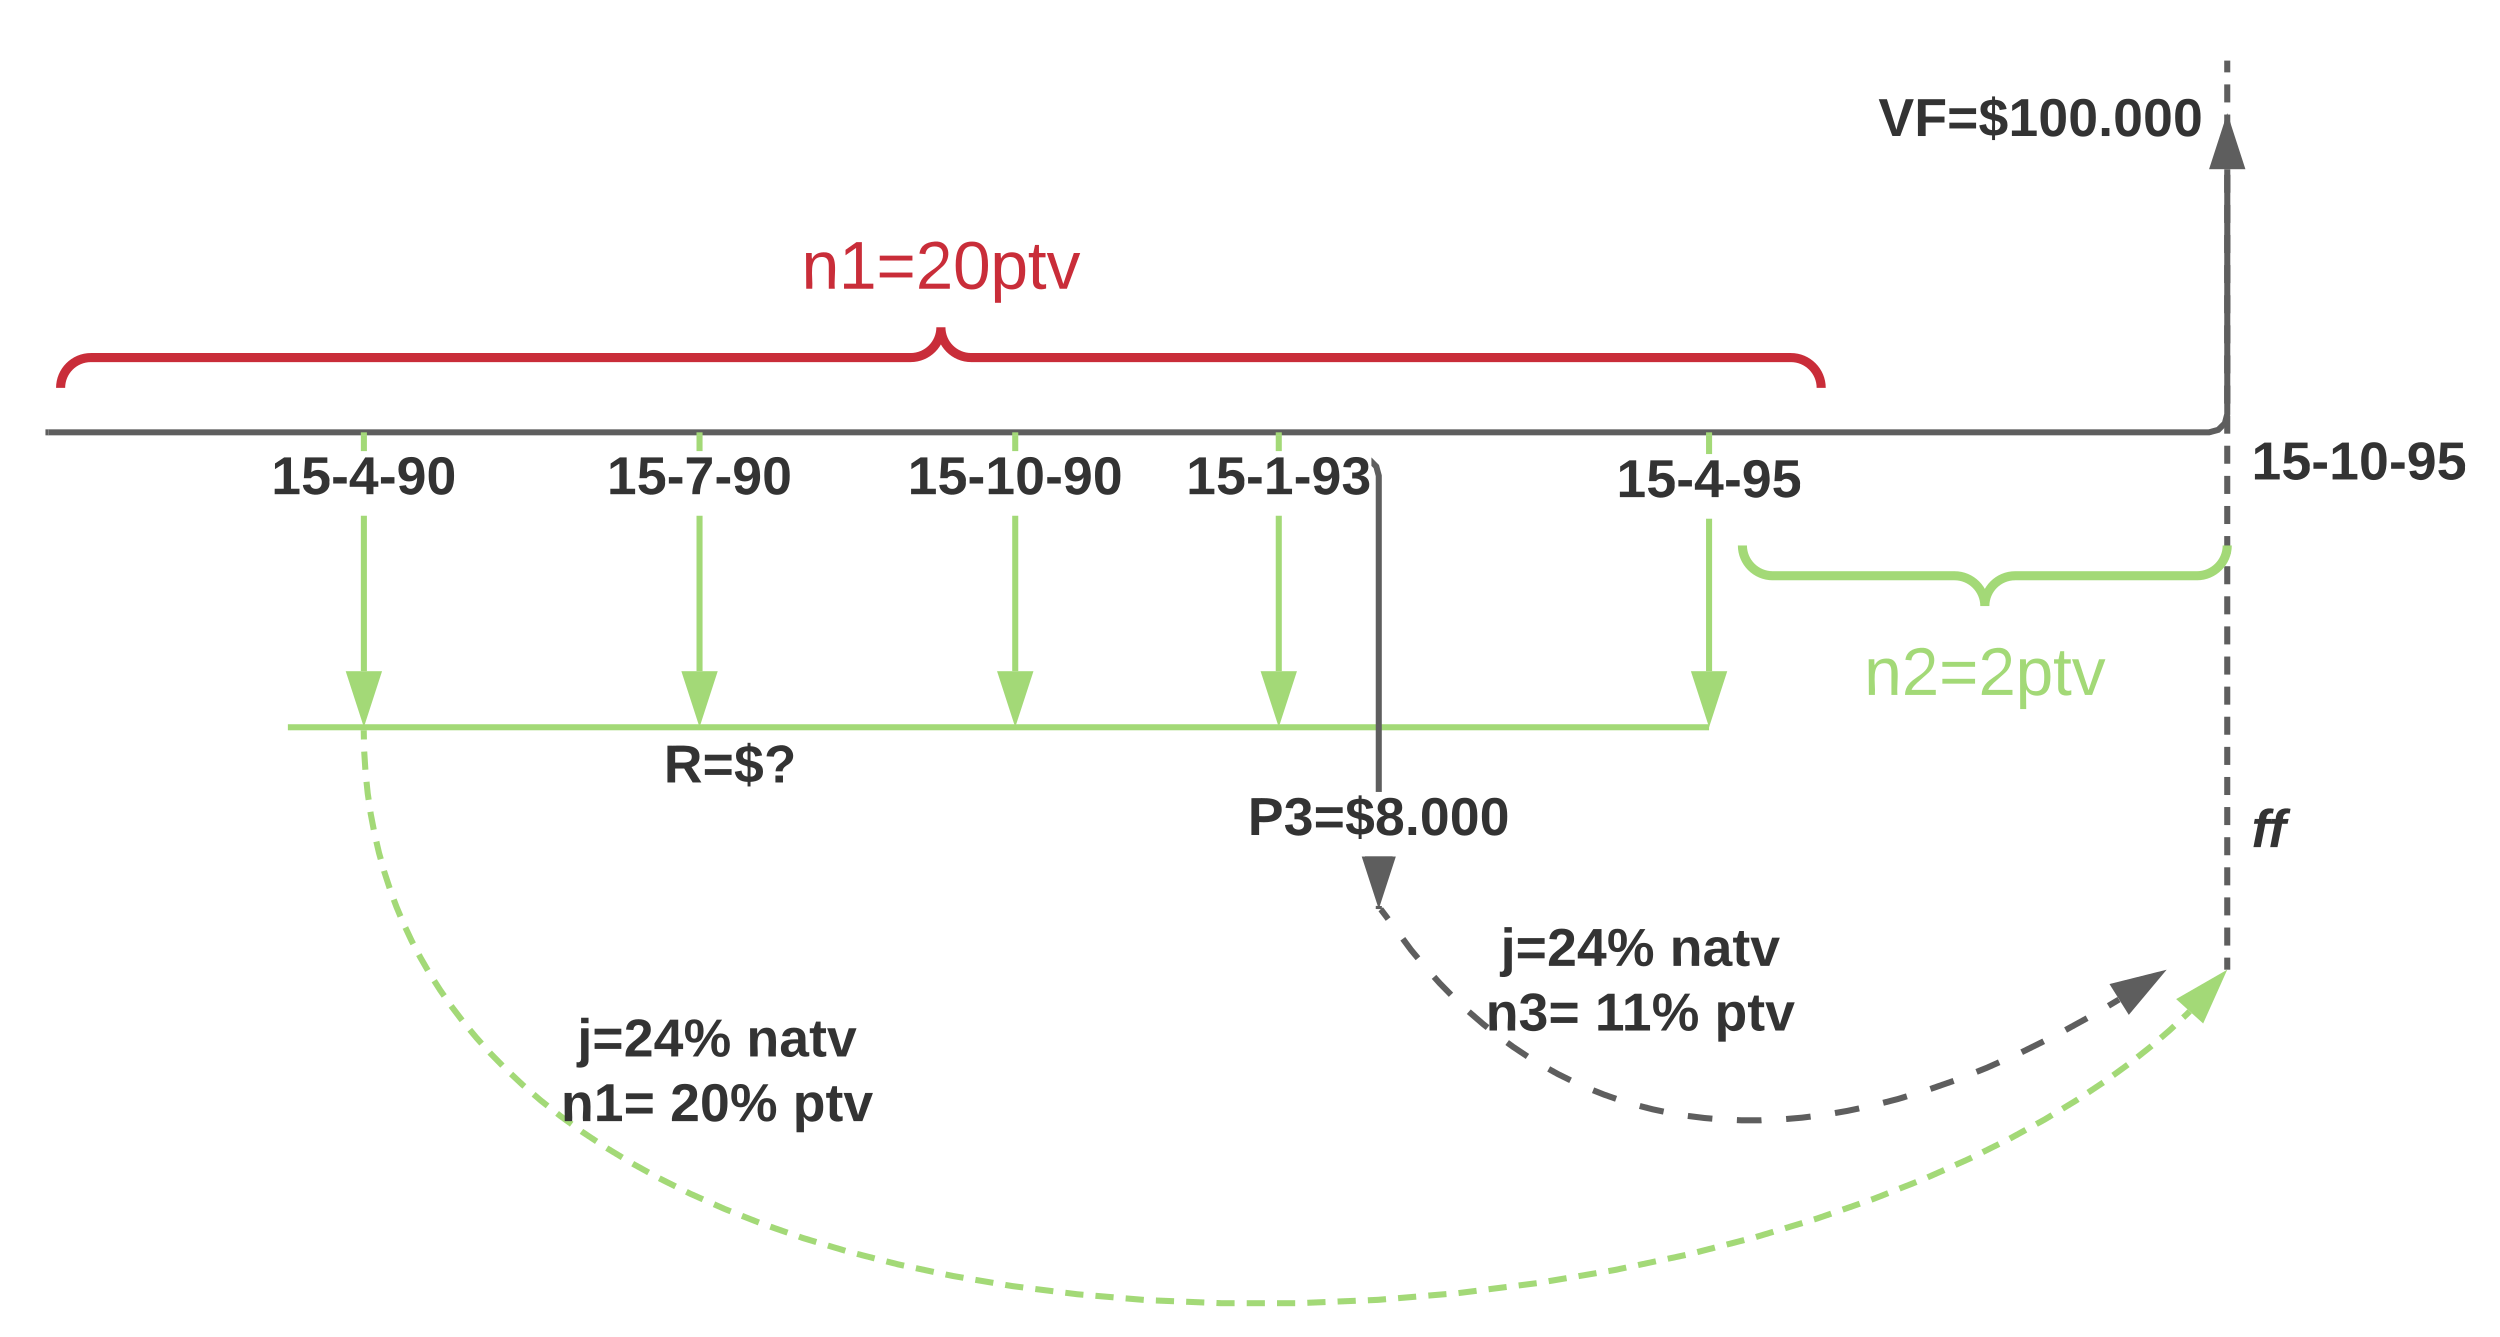 <svg xmlns="http://www.w3.org/2000/svg" xmlns:xlink="http://www.w3.org/1999/xlink" xmlns:lucid="lucid" width="825.01" height="441.06"><g transform="translate(-405 -100)" lucid:page-tab-id="0_0"><path d="M0 0h1870.4v1323.2H0z" fill="#fff"/><path d="M1141 236.8l-.92 3.4-2.53 2.54-3.42.93H421v-2h712.87l2.64-.72 1.8-1.77.7-2.65v-80.7h2z" fill="#5e5e5e"/><path d="M421.03 243.67H420v-2h1.03zM1144.64 154.84h-9.28l4.64-14.27z" fill="#5e5e5e"/><path d="M1146 155.84h-12l6-18.5zm-9.26-2h6.52L1140 143.8z" fill="#5e5e5e"/><path d="M526.08 321.5h-2v-51.3h2zm0-72.63h-2v-5.2h2z" fill="#a3d977"/><path d="M526.08 243.7h-2v-1.03h2zM525.08 336.76l-4.63-14.26h9.27z" fill="#a3d977"/><path d="M525.08 340l-6-18.5h12zm-3.26-16.5l3.26 10.03 3.26-10.03z" fill="#a3d977"/><use xlink:href="#a" transform="matrix(1,0,0,1,494.514,248.871) translate(0.005 14.222)"/><path d="M636.85 321.5h-2v-51.3h2zm0-72.63h-2v-5.2h2z" fill="#a3d977"/><path d="M636.85 243.7h-2v-1.03h2zM635.85 336.76l-4.64-14.26h9.28z" fill="#a3d977"/><path d="M635.85 340l-6-18.5h12zm-3.26-16.5l3.25 10.03 3.26-10.03z" fill="#a3d977"/><use xlink:href="#b" transform="matrix(1,0,0,1,605.279,248.871) translate(0.005 14.222)"/><path d="M741.03 321.5h-2v-51.3h2zm0-72.63h-2v-5.2h2z" fill="#a3d977"/><path d="M741.03 243.7h-2v-1.03h2zM740.03 336.76l-4.63-14.26h9.27z" fill="#a3d977"/><path d="M740.03 340l-6-18.5h12.02zm-3.25-16.5l3.25 10.03 3.26-10.03z" fill="#a3d977"/><use xlink:href="#c" transform="matrix(1,0,0,1,704.528,248.871) translate(0.005 14.222)"/><path d="M828 321.5h-2v-51.3h2zm0-72.63h-2v-5.2h2z" fill="#a3d977"/><path d="M828 243.7h-2v-1.03h2zM827 336.76l-4.64-14.26h9.28z" fill="#a3d977"/><path d="M827 340l-6-18.5h12zm-3.26-16.5l3.26 10.03 3.26-10.03z" fill="#a3d977"/><use xlink:href="#d" transform="matrix(1,0,0,1,796.432,248.871) translate(0.005 14.222)"/><path d="M968 341H501v-2h467z" fill="#a3d977"/><path d="M501.03 341H500v-2h1.03zM969 341h-1.03v-2H969z" fill="#a3d977"/><use xlink:href="#e" transform="matrix(1,0,0,1,624.074,344) translate(0.005 14.222)"/><path d="M1140 419v-2.98m0-3.97v-5.96m0-4v-5.95m0-3.97v-5.96m0-3.97v-5.96m0-4v-5.95m0-3.97v-5.96m0-3.97v-5.96m0-4v-5.95m0-3.97v-5.96m0-3.97v-5.96m0-4v-5.95m0-3.97v-5.96m0-3.97v-5.96m0-4v-5.95m0-3.97v-5.96m0-3.97v-5.96m0-4v-5.95m0-3.97v-5.96m0-3.97v-5.96m0-4v-5.95m0-3.97v-5.96m0-3.97v-5.96m0-4v-5.95m0-3.97v-5.96m0-3.97v-5.96m0-4v-5.95m0-3.97v-5.96m0-3.97v-5.96m0-4v-5.95m0-3.97V121M1140 418.97V420M1140 121.03V120" stroke="#5e5e5e" stroke-width="2" fill="none"/><use xlink:href="#f" transform="matrix(1,0,0,1,1148,365.333) translate(0.005 14.222)"/><use xlink:href="#g" transform="matrix(1,0,0,1,1148,244) translate(0.005 14.222)"/><use xlink:href="#h" transform="matrix(1,0,0,1,1024.889,130.667) translate(0.005 14.222)"/><g fill="none"><path d="M431 228c-3.3 0-6-2.7-6-6v-96c0-3.3 2.7-6 6-6h569c3.3 0 6 2.7 6 6v96c0 3.3-2.7 6-6 6z"/><path d="M1006 228c0-5.52-4.48-10-10-10H725.5c-5.52 0-10-4.48-10-10 0 5.52-4.48 10-10 10H435c-5.52 0-10 4.48-10 10" stroke="#c92d39" stroke-width="3"/></g><path d="M595.5 166c0-3.3 2.7-6 6-6h228c3.3 0 6 2.7 6 6v48c0 3.3-2.7 6-6 6h-228c-3.3 0-6-2.7-6-6z" stroke="#000" stroke-opacity="0" stroke-width="3" fill="#fff" fill-opacity="0"/><use xlink:href="#i" transform="matrix(1,0,0,1,600.5,165) translate(69.012 30.278)"/><path d="M970 321.5h-2v-50.32h2zm0-71.66h-2v-6.17h2z" fill="#a3d977"/><path d="M970 243.7h-2v-1.03h2zM969 336.76l-4.64-14.26h9.28z" fill="#a3d977"/><path d="M969 340l-6-18.5h12zm-3.26-16.5l3.26 10.03 3.26-10.03z" fill="#a3d977"/><use xlink:href="#j" transform="matrix(1,0,0,1,938.432,249.844) translate(0.005 14.222)"/><path d="M807.92 529.06h4.5v2h-4.54l-1.5-.07.1-2zm14.5 2h-6v-2h6zm10 0h-6v-2h6zm10.04-.38l-6 .25-.08-2 6-.25zm-40-1.85l-.07 2-6-.25.08-2zm50 1.43l-6 .25-.1-2 6-.24zm-59.98-1.85l-.08 2-6-.24.08-2zm70 1.32l-2.65.23-3.38.14-.1-2 3.36-.15 2.6-.22zm-79.95-1.76l-.16 2-5.98-.5.15-2zm89.9.93l-5.97.5-.17-2 5.97-.5zm-99.86-1.78l-.17 2-5.98-.5.17-2zm109.84.93l-5.97.5-.17-2 5.98-.5zm-121.8-1.93l2 .17-.16 1.98-2.05-.17-3.97-.5.25-1.97zm131.8.84l-5.97.75-.25-1.97 5.96-.76zm-139.7-1.83l-.24 1.98-5.95-.74.26-1.98zm149.6.57l-5.95.76-.25-2 5.96-.74zm-163.04-2.27l3.53.45-.26 1.98-3.57-.45-2.4-.4.33-1.97zm172.97 1.02l-5.95.75-.25-1.98 5.95-.75zm-179.28-2.08l-.33 1.97-5.92-1 .33-1.97zm189.18.42l-5.9 1-.35-1.98 5.92-1zm-202.53-2.7l3.5.6-.34 1.97-3.53-.6-2.4-.5.4-1.96zm212.4 1.03l-5.92 1-.34-1.97 5.92-1zm-218.68-2.35l-.4 1.96-5.88-1.25.4-1.97zm228.54.5l-3.84.83-2.08.36-.34-1.97 2.04-.36 3.8-.8zm-240.26-3l1.94.42-.42 1.96-1.98-.42-3.9-1 .5-1.94zm250.05.93l-5.87 1.26-.42-1.95 5.87-1.24zm9.78-2.06l-5.87 1.24-.42-1.95 5.87-1.25zm-267.56-.83l-.5 1.95-5.8-1.5.5-1.93zm277.3-1.63l-5.82 1.5-.5-1.95 5.8-1.5zm-286.93-.87l-.58 1.9-5.74-1.72.57-1.9zm296.6-1.62l-5.8 1.5-.5-1.94 5.8-1.5zm-310.58-2.6l4.4 1.33-.57 1.93-4.46-1.34-1.32-.48.66-1.88zm320.24-.15l-5.74 1.74-.58-1.92 5.74-1.73zm-325.3-1.6l-.66 1.88-5.66-1.96.65-1.9zm334.88-1.28l-5.75 1.73-.58-1.92 5.75-1.73zM655.8 502.5l-.73 1.87-5.58-2.2.73-1.87zm353.83-1.05l-4.63 1.6-1.1.34-.57-1.92 1.05-.32 4.6-1.6zM644.4 498l2.1.83-.73 1.86-2.14-.86-3.4-1.5.8-1.84zm374.67.16l-5.67 1.98-.65-1.9 5.66-1.96zm9.4-3.5l-4.86 1.92-.75.27-.66-1.9.72-.24 4.82-1.9zm-395.25-1.63l4.16 1.84-.82 1.83-4.2-1.86-1.3-.65.9-1.8zm404.56-2.05l-5.58 2.2-.74-1.85 5.58-2.2zm-409.4-.36l-.9 1.8-5.37-2.68.9-1.8zm418.62-3.6l-5.48 2.42-.82-1.82 5.5-2.44zm-427.47-.97l-.96 1.75-5.26-2.9.97-1.74zm436.62-3.16l-.9.43-4.6 2.05-.8-1.83 4.55-2.03.87-.43zm-445.28-1.77l-1.03 1.7-5.13-3.1 1.04-1.7zm454.24-2.7l-5.36 2.68-.9-1.78 5.38-2.67zm-467.47-5.77l4.8 3.2-1.1 1.65-4.84-3.2-.2-.14 1.17-1.62zm476.36 1.1l-5.27 2.88-.96-1.76 5.26-2.9zm8.73-4.95l-2.47 1.5-2.77 1.52-.97-1.75 2.74-1.5 2.42-1.47zm-492.16-1.27l3.67 2.66-1.18 1.6-3.7-2.68-1.15-.9 1.25-1.57zm500.73-3.95l-.62.42-4.53 2.74-1.03-1.7 4.48-2.73.6-.38zm-507.22-1.2l2.24 1.78-1.24 1.57-2.27-1.8-2.38-2.05 1.3-1.52zm515.55-4.33l-5 3.32-1.1-1.67 5-3.32zm-521.5-.8l.57.5-1.3 1.5-.6-.5-3.83-3.6 1.37-1.46zm529.64-5.1l-4.86 3.54-1.16-1.63 4.85-3.53zm-540.16-5.18l3.9 3.97-1.43 1.4-3.92-4-.3-.33 1.5-1.33zm548.07-1.07l-.36.3-4.35 3.46-1.25-1.56 4.34-3.44.32-.28zm-552.7-4.1l1.7 1.9-1.5 1.33-1.72-1.92-2.2-2.65 1.54-1.27zm560.25-2.53l-1.47 1.38-3.05 2.63-1.3-1.5 3.02-2.62 1.43-1.34zm-564.94-3.16l-1.6 1.22-3.62-4.78 1.6-1.2zm570.04-1.68l-.84.85-1.35 1.27-1.37-1.46 1.32-1.24.8-.82zm-577.26-8.27l1.34 1.93-1.64 1.14-1.37-1.97-1.96-3.08 1.68-1.07zm-6.47-10.68l2.45 4.26-1.73 1-2.48-4.3-.5-.95 1.77-.93zm-2.86-5.44l.5.98-1.76.93-.53-1-2.08-4.44 1.8-.86zm-4.97-11.17l1.32 3.15-1.85.8-1.34-3.2-.9-2.42 1.88-.7zm-4.06-11.65l1.82 5.56-1.9.62-1.82-5.6-.05-.15 1.93-.53zm-1.68-6.05l.6 2.1-1.94.53-.6-2.13-.87-3.73 1.96-.45zm-2.7-12.7l1 5.15-1.98.37-.98-5.17-.12-.77 1.98-.3zm-.98-6.67l.3 2-1.98.3-.3-2.05-.42-3.95 2-.2zm-.78-7.85l-2 .13-.38-6 2-.12zm-.48-9.94l-2 .03-.06-3 2-.04z" fill="#a3d977"/><path d="M526.02 341l-2 .05-.02-1.02 2-.04zM1131.7 436.1l-6.87-6.22 13-7.48z" fill="#a3d977"/><path d="M1132.05 437.76l-8.92-8.06L1140 420zm-5.53-7.7l4.83 4.37 4.3-9.63z" fill="#a3d977"/><use xlink:href="#k" transform="matrix(1,0,0,1,590.133,434.416) translate(5.412 14.222)"/><use xlink:href="#l" transform="matrix(1,0,0,1,590.133,434.416) translate(61.215 14.222)"/><use xlink:href="#m" transform="matrix(1,0,0,1,590.133,434.416) translate(0.005 35.556)"/><use xlink:href="#n" transform="matrix(1,0,0,1,590.133,434.416) translate(36.005 35.556)"/><use xlink:href="#o" transform="matrix(1,0,0,1,590.133,434.416) translate(76.499 35.556)"/><path d="M860.08 253.45l.92 3.42v104.46h-2v-104.2l-.7-2.64-.73-.73v-2.83z" fill="#5e5e5e"/><path fill="#5e5e5e"/><path d="M860 396.76l-4.58-14.1h9.16z" fill="#5e5e5e"/><path d="M860 400l-5.63-17.33h11.26zm-3.26-16.5l3.26 10.03 3.26-10.03z" fill="#5e5e5e"/><use xlink:href="#p" transform="matrix(1,0,0,1,816.79,361.333) translate(0.005 14.222)"/><path d="M860.63 400.07l.16.17.3.4 1.03 1.35.97 1.3m4.84 6.52l2.7 3.65 2.3 2.77m5.3 6.14l1.88 2.1 3.72 3.8m5.88 5.6l4.8 4.14 1.4 1.1m6.46 4.94l1.9 1.38 4.8 3.2m7 4.13l3.07 1.7 4.15 2.05m7.43 3.28l3.7 1.47 3.9 1.36m7.8 2.36l4.26 1.1 3.62.76m8 1.42l5.4.68 2.68.23m8.1.47l1.4.06h6.42l.3-.02m8.13-.4l5.2-.44 2.88-.36m8.04-1.17l4.03-.7 3.95-.83m7.92-1.85l4.78-1.22 3.05-.93m7.76-2.42l7.67-2.67m7.56-2.97l3.27-1.3 4.2-1.87m7.42-3.32l7.27-3.6m7.22-3.73l7.1-3.9m7.05-4.07l3.48-2.1M860.02 398.97L860 400" stroke="#5e5e5e" stroke-width="2" fill="none"/><path d="M1117.26 421.72l-9.63 11.5-4.92-7.85z" stroke="#5e5e5e" stroke-width="2" fill="#5e5e5e"/><use xlink:href="#k" transform="matrix(1,0,0,1,895.316,404.521) translate(4.919 14.222)"/><use xlink:href="#l" transform="matrix(1,0,0,1,895.316,404.521) translate(60.721 14.222)"/><use xlink:href="#q" transform="matrix(1,0,0,1,895.316,404.521) translate(0.005 35.556)"/><use xlink:href="#r" transform="matrix(1,0,0,1,895.316,404.521) translate(36.005 35.556)"/><use xlink:href="#o" transform="matrix(1,0,0,1,895.316,404.521) translate(75.511 35.556)"/><g fill="none"><path d="M1134 280c3.3 0 6 2.7 6 6v68c0 3.3-2.7 6-6 6H986c-3.3 0-6-2.7-6-6v-68c0-3.3 2.7-6 6-6z"/><path d="M980 280c0 5.52 4.48 10 10 10h60c5.52 0 10 4.48 10 10 0-5.52 4.48-10 10-10h60c5.52 0 10-4.48 10-10" stroke="#a3d977" stroke-width="3"/></g><path d="M1000 311c0-3.3 2.7-6 6-6h108c3.3 0 6 2.7 6 6v23c0 3.3-2.7 6-6 6h-108c-3.3 0-6-2.7-6-6z" stroke="#000" stroke-opacity="0" stroke-width="3" fill="#fff" fill-opacity="0"/><g><use xlink:href="#s" transform="matrix(1,0,0,1,1005,310) translate(15.185 19.34)"/></g><defs><path fill="#333" d="M23 0v-37h61v-169l-59 37v-38l62-41h46v211h57V0H23" id="t"/><path fill="#333" d="M139-81c0-46-55-55-73-27H18l9-140h149v37H72l-4 63c44-38 133-4 122 66C201 21 21 35 11-62l49-4c5 18 15 30 39 30 26 0 40-18 40-45" id="u"/><path fill="#333" d="M14-72v-43h91v43H14" id="v"/><path fill="#333" d="M165-50V0h-47v-50H5v-38l105-160h55v161h33v37h-33zm-47-37l2-116L46-87h72" id="w"/><path fill="#333" d="M99-251c69 0 84 53 88 123 5 99-61 162-144 118-15-8-21-25-26-45l46-6c4 31 50 33 63 7 7-15 12-36 12-60-9 18-29 28-54 28-48 0-72-32-72-82 0-55 31-83 87-83zm-1 128c24 0 37-16 37-39 0-27-10-51-37-51-25 0-35 19-35 45 0 25 10 45 35 45" id="x"/><path fill="#333" d="M101-251c68 0 84 54 84 127C185-50 166 4 99 4S15-52 14-124c-1-75 17-127 87-127zm-1 216c37-5 36-46 36-89s4-89-36-89c-39 0-36 45-36 89 0 43-3 85 36 89" id="y"/><g id="a"><use transform="matrix(0.049,0,0,0.049,0,0)" xlink:href="#t"/><use transform="matrix(0.049,0,0,0.049,9.877,0)" xlink:href="#u"/><use transform="matrix(0.049,0,0,0.049,19.753,0)" xlink:href="#v"/><use transform="matrix(0.049,0,0,0.049,25.63,0)" xlink:href="#w"/><use transform="matrix(0.049,0,0,0.049,35.506,0)" xlink:href="#v"/><use transform="matrix(0.049,0,0,0.049,41.383,0)" xlink:href="#x"/><use transform="matrix(0.049,0,0,0.049,51.259,0)" xlink:href="#y"/></g><path fill="#333" d="M52 0c1-96 47-148 87-207H15v-41h169v40c-36 62-79 113-81 208H52" id="z"/><g id="b"><use transform="matrix(0.049,0,0,0.049,0,0)" xlink:href="#t"/><use transform="matrix(0.049,0,0,0.049,9.877,0)" xlink:href="#u"/><use transform="matrix(0.049,0,0,0.049,19.753,0)" xlink:href="#v"/><use transform="matrix(0.049,0,0,0.049,25.63,0)" xlink:href="#z"/><use transform="matrix(0.049,0,0,0.049,35.506,0)" xlink:href="#v"/><use transform="matrix(0.049,0,0,0.049,41.383,0)" xlink:href="#x"/><use transform="matrix(0.049,0,0,0.049,51.259,0)" xlink:href="#y"/></g><g id="c"><use transform="matrix(0.049,0,0,0.049,0,0)" xlink:href="#t"/><use transform="matrix(0.049,0,0,0.049,9.877,0)" xlink:href="#u"/><use transform="matrix(0.049,0,0,0.049,19.753,0)" xlink:href="#v"/><use transform="matrix(0.049,0,0,0.049,25.63,0)" xlink:href="#t"/><use transform="matrix(0.049,0,0,0.049,35.506,0)" xlink:href="#y"/><use transform="matrix(0.049,0,0,0.049,45.383,0)" xlink:href="#v"/><use transform="matrix(0.049,0,0,0.049,51.259,0)" xlink:href="#x"/><use transform="matrix(0.049,0,0,0.049,61.136,0)" xlink:href="#y"/></g><path fill="#333" d="M128-127c34 4 56 21 59 58 7 91-148 94-172 28-4-9-6-17-7-26l51-5c1 24 16 35 40 36 23 0 39-12 38-36-1-31-31-36-65-34v-40c32 2 59-3 59-33 0-20-13-33-34-33s-33 13-35 32l-50-3c6-44 37-68 86-68 50 0 83 20 83 66 0 35-22 52-53 58" id="A"/><g id="d"><use transform="matrix(0.049,0,0,0.049,0,0)" xlink:href="#t"/><use transform="matrix(0.049,0,0,0.049,9.877,0)" xlink:href="#u"/><use transform="matrix(0.049,0,0,0.049,19.753,0)" xlink:href="#v"/><use transform="matrix(0.049,0,0,0.049,25.63,0)" xlink:href="#t"/><use transform="matrix(0.049,0,0,0.049,35.506,0)" xlink:href="#v"/><use transform="matrix(0.049,0,0,0.049,41.383,0)" xlink:href="#x"/><use transform="matrix(0.049,0,0,0.049,51.259,0)" xlink:href="#A"/></g><path fill="#333" d="M240-174c0 40-23 61-54 70L253 0h-59l-57-94H76V0H24v-248c93 4 217-23 216 74zM76-134c48-2 112 12 112-38 0-48-66-32-112-35v73" id="B"/><path fill="#333" d="M15-148v-39h180v39H15zm0 97v-39h180v39H15" id="C"/><path fill="#333" d="M111-147c44 9 85 22 84 75-1 49-35 65-84 68v31H91V-4C40-5 12-27 5-72l45-8c4 24 15 38 41 40-2-22 4-51-2-69-39-10-76-22-76-72 0-47 35-60 78-63v-23h20v23c47 1 70 23 78 62l-46 7c-4-18-12-32-32-34v62zm-20-63c-33-4-45 46-13 54 4 1 8 2 13 4v-58zm20 170c39 5 53-51 15-60-7-2-7-2-15-4v64" id="D"/><path fill="#333" d="M110-251c83-7 118 89 53 130-17 10-36 21-38 46H78c2-56 65-53 71-103 2-21-15-35-38-34-25 1-41 14-44 38l-50-2c6-48 39-70 93-75zM77 0v-47h51V0H77" id="E"/><g id="e"><use transform="matrix(0.049,0,0,0.049,0,0)" xlink:href="#B"/><use transform="matrix(0.049,0,0,0.049,12.79,0)" xlink:href="#C"/><use transform="matrix(0.049,0,0,0.049,23.16,0)" xlink:href="#D"/><use transform="matrix(0.049,0,0,0.049,33.037,0)" xlink:href="#E"/></g><path fill="#333" d="M93-157L62 0H13l31-157H16l6-33h28c2-54 40-81 100-68l-6 32c-29-8-44 9-45 36h38l-7 33H93" id="F"/><g id="f"><use transform="matrix(0.049,0,0,0.049,0,0)" xlink:href="#F"/><use transform="matrix(0.049,0,0,0.049,5.531,0)" xlink:href="#F"/></g><g id="g"><use transform="matrix(0.049,0,0,0.049,0,0)" xlink:href="#t"/><use transform="matrix(0.049,0,0,0.049,9.877,0)" xlink:href="#u"/><use transform="matrix(0.049,0,0,0.049,19.753,0)" xlink:href="#v"/><use transform="matrix(0.049,0,0,0.049,25.63,0)" xlink:href="#t"/><use transform="matrix(0.049,0,0,0.049,35.506,0)" xlink:href="#y"/><use transform="matrix(0.049,0,0,0.049,45.383,0)" xlink:href="#v"/><use transform="matrix(0.049,0,0,0.049,51.259,0)" xlink:href="#x"/><use transform="matrix(0.049,0,0,0.049,61.136,0)" xlink:href="#u"/></g><path fill="#333" d="M147 0H94L2-248h55l64 206c17-72 42-137 63-206h54" id="G"/><path fill="#333" d="M76-208v77h127v40H76V0H24v-248h183v40H76" id="H"/><path fill="#333" d="M24 0v-54h51V0H24" id="I"/><g id="h"><use transform="matrix(0.049,0,0,0.049,0,0)" xlink:href="#G"/><use transform="matrix(0.049,0,0,0.049,11.852,0)" xlink:href="#H"/><use transform="matrix(0.049,0,0,0.049,22.667,0)" xlink:href="#C"/><use transform="matrix(0.049,0,0,0.049,33.037,0)" xlink:href="#D"/><use transform="matrix(0.049,0,0,0.049,42.914,0)" xlink:href="#t"/><use transform="matrix(0.049,0,0,0.049,52.79,0)" xlink:href="#y"/><use transform="matrix(0.049,0,0,0.049,62.667,0)" xlink:href="#y"/><use transform="matrix(0.049,0,0,0.049,72.543,0)" xlink:href="#I"/><use transform="matrix(0.049,0,0,0.049,77.481,0)" xlink:href="#y"/><use transform="matrix(0.049,0,0,0.049,87.358,0)" xlink:href="#y"/><use transform="matrix(0.049,0,0,0.049,97.235,0)" xlink:href="#y"/></g><path fill="#c92d39" d="M117-194c89-4 53 116 60 194h-32v-121c0-31-8-49-39-48C34-167 62-67 57 0H25l-1-190h30c1 10-1 24 2 32 11-22 29-35 61-36" id="J"/><path fill="#c92d39" d="M27 0v-27h64v-190l-56 39v-29l58-41h29v221h61V0H27" id="K"/><path fill="#c92d39" d="M18-150v-26h174v26H18zm0 90v-26h174v26H18" id="L"/><path fill="#c92d39" d="M101-251c82-7 93 87 43 132L82-64C71-53 59-42 53-27h129V0H18c2-99 128-94 128-182 0-28-16-43-45-43s-46 15-49 41l-32-3c6-41 34-60 81-64" id="M"/><path fill="#c92d39" d="M101-251c68 0 85 55 85 127S166 4 100 4C33 4 14-52 14-124c0-73 17-127 87-127zm-1 229c47 0 54-49 54-102s-4-102-53-102c-51 0-55 48-55 102 0 53 5 102 54 102" id="N"/><path fill="#c92d39" d="M115-194c55 1 70 41 70 98S169 2 115 4C84 4 66-9 55-30l1 105H24l-1-265h31l2 30c10-21 28-34 59-34zm-8 174c40 0 45-34 45-75s-6-73-45-74c-42 0-51 32-51 76 0 43 10 73 51 73" id="O"/><path fill="#c92d39" d="M59-47c-2 24 18 29 38 22v24C64 9 27 4 27-40v-127H5v-23h24l9-43h21v43h35v23H59v120" id="P"/><path fill="#c92d39" d="M108 0H70L1-190h34L89-25l56-165h34" id="Q"/><g id="i"><use transform="matrix(0.062,0,0,0.062,0,0)" xlink:href="#J"/><use transform="matrix(0.062,0,0,0.062,12.346,0)" xlink:href="#K"/><use transform="matrix(0.062,0,0,0.062,24.691,0)" xlink:href="#L"/><use transform="matrix(0.062,0,0,0.062,37.654,0)" xlink:href="#M"/><use transform="matrix(0.062,0,0,0.062,50,0)" xlink:href="#N"/><use transform="matrix(0.062,0,0,0.062,62.346,0)" xlink:href="#O"/><use transform="matrix(0.062,0,0,0.062,74.691,0)" xlink:href="#P"/><use transform="matrix(0.062,0,0,0.062,80.864,0)" xlink:href="#Q"/></g><g id="j"><use transform="matrix(0.049,0,0,0.049,0,0)" xlink:href="#t"/><use transform="matrix(0.049,0,0,0.049,9.877,0)" xlink:href="#u"/><use transform="matrix(0.049,0,0,0.049,19.753,0)" xlink:href="#v"/><use transform="matrix(0.049,0,0,0.049,25.63,0)" xlink:href="#w"/><use transform="matrix(0.049,0,0,0.049,35.506,0)" xlink:href="#v"/><use transform="matrix(0.049,0,0,0.049,41.383,0)" xlink:href="#x"/><use transform="matrix(0.049,0,0,0.049,51.259,0)" xlink:href="#u"/></g><path fill="#333" d="M25-224v-37h50v37H25zM75 22c2 45-34 59-81 51V38c22 5 31-5 31-27v-201h50V22" id="R"/><path fill="#333" d="M182-182c0 78-84 86-111 141h115V0H12c-6-101 99-100 120-180 1-22-12-31-33-32-23 0-32 14-35 34l-49-3c5-45 32-70 84-70 51 0 83 22 83 69" id="S"/><path fill="#333" d="M249-155c45 1 62 31 62 79-1 48-18 79-63 79s-61-32-62-79c0-48 16-79 63-79zM97 0H61l162-248h36zM9-172c0-48 16-79 63-78 46 0 62 31 62 78 0 48-18 79-63 79S9-124 9-172zM249-25c24 0 24-26 24-51 0-26-1-52-24-52-24 0-25 26-25 52 0 25 0 51 25 51zM71-120c23 0 24-25 24-52 0-26 0-51-23-51-25 0-25 25-25 51 0 27 1 52 24 52" id="T"/><g id="k"><use transform="matrix(0.049,0,0,0.049,0,0)" xlink:href="#R"/><use transform="matrix(0.049,0,0,0.049,4.938,0)" xlink:href="#C"/><use transform="matrix(0.049,0,0,0.049,15.309,0)" xlink:href="#S"/><use transform="matrix(0.049,0,0,0.049,25.185,0)" xlink:href="#w"/><use transform="matrix(0.049,0,0,0.049,35.062,0)" xlink:href="#T"/></g><path fill="#333" d="M135-194c87-1 58 113 63 194h-50c-7-57 23-157-34-157-59 0-34 97-39 157H25l-1-190h47c2 12-1 28 3 38 12-26 28-41 61-42" id="U"/><path fill="#333" d="M133-34C117-15 103 5 69 4 32 3 11-16 11-54c-1-60 55-63 116-61 1-26-3-47-28-47-18 1-26 9-28 27l-52-2c7-38 36-58 82-57s74 22 75 68l1 82c-1 14 12 18 25 15v27c-30 8-71 5-69-32zm-48 3c29 0 43-24 42-57-32 0-66-3-65 30 0 17 8 27 23 27" id="V"/><path fill="#333" d="M115-3C79 11 28 4 28-45v-112H4v-33h27l15-45h31v45h36v33H77v99c-1 23 16 31 38 25v30" id="W"/><path fill="#333" d="M128 0H69L1-190h53L99-40l48-150h52" id="X"/><g id="l"><use transform="matrix(0.049,0,0,0.049,0,0)" xlink:href="#U"/><use transform="matrix(0.049,0,0,0.049,10.815,0)" xlink:href="#V"/><use transform="matrix(0.049,0,0,0.049,20.691,0)" xlink:href="#W"/><use transform="matrix(0.049,0,0,0.049,26.568,0)" xlink:href="#X"/></g><g id="m"><use transform="matrix(0.049,0,0,0.049,0,0)" xlink:href="#U"/><use transform="matrix(0.049,0,0,0.049,10.815,0)" xlink:href="#t"/><use transform="matrix(0.049,0,0,0.049,20.691,0)" xlink:href="#C"/></g><g id="n"><use transform="matrix(0.049,0,0,0.049,0,0)" xlink:href="#S"/><use transform="matrix(0.049,0,0,0.049,9.877,0)" xlink:href="#y"/><use transform="matrix(0.049,0,0,0.049,19.753,0)" xlink:href="#T"/></g><path fill="#333" d="M135-194c53 0 70 44 70 98 0 56-19 98-73 100-31 1-45-17-59-34 3 33 2 69 2 105H25l-1-265h48c2 10 0 23 3 31 11-24 29-35 60-35zM114-30c33 0 39-31 40-66 0-38-9-64-40-64-56 0-55 130 0 130" id="Y"/><g id="o"><use transform="matrix(0.049,0,0,0.049,0,0)" xlink:href="#Y"/><use transform="matrix(0.049,0,0,0.049,10.815,0)" xlink:href="#W"/><use transform="matrix(0.049,0,0,0.049,16.691,0)" xlink:href="#X"/></g><path fill="#333" d="M24-248c93 1 206-16 204 79-1 75-69 88-152 82V0H24v-248zm52 121c47 0 100 7 100-41 0-47-54-39-100-39v80" id="Z"/><path fill="#333" d="M138-131c27 9 52 24 51 61 0 53-36 74-89 74S11-19 11-69c0-35 22-54 51-61-78-25-46-121 38-121 51 0 83 19 83 66 0 30-18 49-45 54zm-38-16c24 0 32-13 32-36 1-23-11-34-32-34-22 0-33 12-32 34 0 22 9 36 32 36zm1 116c27 0 37-17 37-43 0-25-13-39-39-39-24 0-37 15-37 40 0 27 11 42 39 42" id="aa"/><g id="p"><use transform="matrix(0.049,0,0,0.049,0,0)" xlink:href="#Z"/><use transform="matrix(0.049,0,0,0.049,11.852,0)" xlink:href="#A"/><use transform="matrix(0.049,0,0,0.049,21.728,0)" xlink:href="#C"/><use transform="matrix(0.049,0,0,0.049,32.099,0)" xlink:href="#D"/><use transform="matrix(0.049,0,0,0.049,41.975,0)" xlink:href="#aa"/><use transform="matrix(0.049,0,0,0.049,51.852,0)" xlink:href="#I"/><use transform="matrix(0.049,0,0,0.049,56.79,0)" xlink:href="#y"/><use transform="matrix(0.049,0,0,0.049,66.667,0)" xlink:href="#y"/><use transform="matrix(0.049,0,0,0.049,76.543,0)" xlink:href="#y"/></g><g id="q"><use transform="matrix(0.049,0,0,0.049,0,0)" xlink:href="#U"/><use transform="matrix(0.049,0,0,0.049,10.815,0)" xlink:href="#A"/><use transform="matrix(0.049,0,0,0.049,20.691,0)" xlink:href="#C"/></g><g id="r"><use transform="matrix(0.049,0,0,0.049,0,0)" xlink:href="#t"/><use transform="matrix(0.049,0,0,0.049,8.889,0)" xlink:href="#t"/><use transform="matrix(0.049,0,0,0.049,18.765,0)" xlink:href="#T"/></g><path fill="#a3d977" d="M117-194c89-4 53 116 60 194h-32v-121c0-31-8-49-39-48C34-167 62-67 57 0H25l-1-190h30c1 10-1 24 2 32 11-22 29-35 61-36" id="ab"/><path fill="#a3d977" d="M101-251c82-7 93 87 43 132L82-64C71-53 59-42 53-27h129V0H18c2-99 128-94 128-182 0-28-16-43-45-43s-46 15-49 41l-32-3c6-41 34-60 81-64" id="ac"/><path fill="#a3d977" d="M18-150v-26h174v26H18zm0 90v-26h174v26H18" id="ad"/><path fill="#a3d977" d="M115-194c55 1 70 41 70 98S169 2 115 4C84 4 66-9 55-30l1 105H24l-1-265h31l2 30c10-21 28-34 59-34zm-8 174c40 0 45-34 45-75s-6-73-45-74c-42 0-51 32-51 76 0 43 10 73 51 73" id="ae"/><path fill="#a3d977" d="M59-47c-2 24 18 29 38 22v24C64 9 27 4 27-40v-127H5v-23h24l9-43h21v43h35v23H59v120" id="af"/><path fill="#a3d977" d="M108 0H70L1-190h34L89-25l56-165h34" id="ag"/><g id="s"><use transform="matrix(0.062,0,0,0.062,0,0)" xlink:href="#ab"/><use transform="matrix(0.062,0,0,0.062,12.346,0)" xlink:href="#ac"/><use transform="matrix(0.062,0,0,0.062,24.691,0)" xlink:href="#ad"/><use transform="matrix(0.062,0,0,0.062,37.654,0)" xlink:href="#ac"/><use transform="matrix(0.062,0,0,0.062,50,0)" xlink:href="#ae"/><use transform="matrix(0.062,0,0,0.062,62.346,0)" xlink:href="#af"/><use transform="matrix(0.062,0,0,0.062,68.519,0)" xlink:href="#ag"/></g></defs></g></svg>